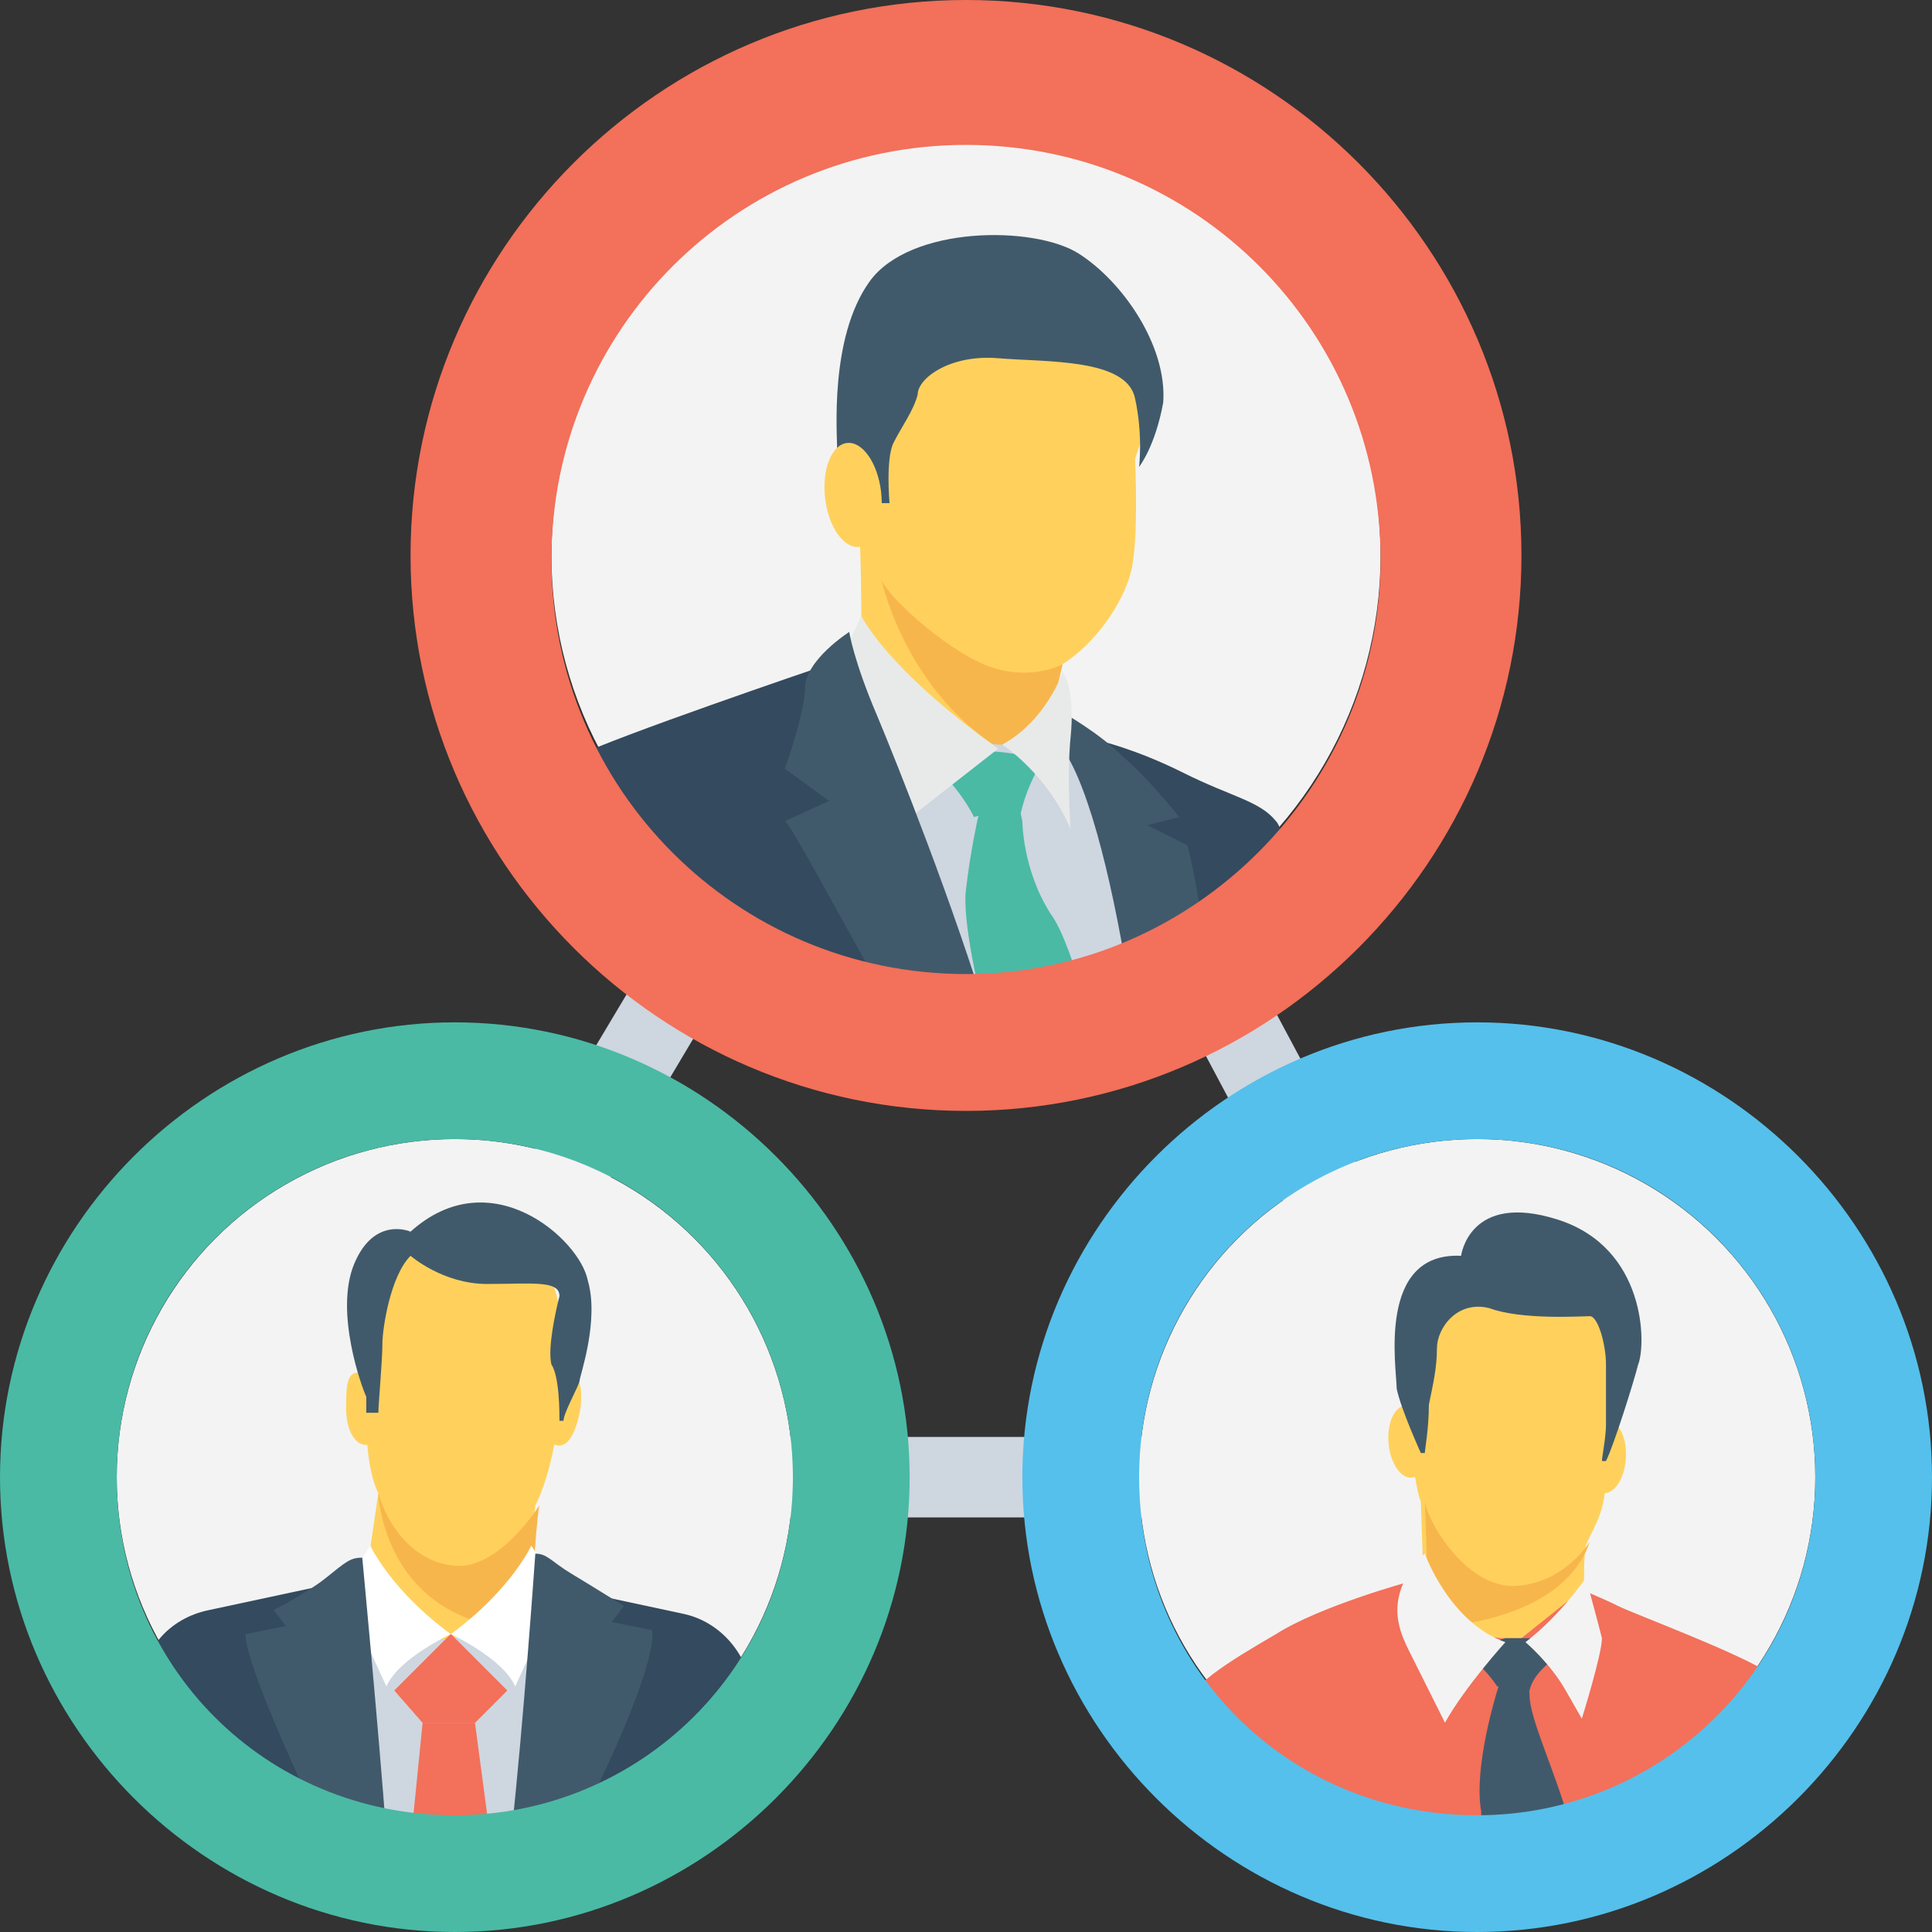 <?xml version="1.0" encoding="utf-8"?>
<!-- Generator: Adobe Illustrator 19.0.1, SVG Export Plug-In . SVG Version: 6.00 Build 0)  -->
<svg version="1.1" id="Layer_1" xmlns="http://www.w3.org/2000/svg" xmlns:xlink="http://www.w3.org/1999/xlink" x="0px" y="0px"
	 viewBox="0 0 48 48" style="enable-background:new 0 0 48 48;" xml:space="preserve">
<rect x="0" y="0" width="48" height="48" fill="#333333" stroke="none"/>
<style type="text/css">
	.st0{fill:#FFD15C;}
	.st1{fill:#415A6B;}
	.st2{fill:#F7B64C;}
	.st3{fill:#CED6E0;}
	.st4{fill:#344A5E;}
	.st5{fill:#F3F3F3;}
	.st6{fill:#F05540;}
	.st7{fill:#F3705A;}
	.st8{fill:#66C6B9;}
	.st9{fill:#55C0EB;}
	.st10{fill:#F5F6FB;}
	.st11{fill:#4ABAA5;}
	.st12{fill:#ADB3BA;}
	.st13{fill:#E8EAE9;}
	.st14{fill:#2E4556;}
	.st15{fill:#8AD7F8;}
	.st16{fill:#FFFFFF;}
	.st17{fill:#E54838;}
	.st18{fill:#3EAF99;}
	.st19{fill:#EFA943;}
	.st20{fill:#4CAEE5;}
	.st21{fill:#293F4F;}
	.st22{fill:#2D4456;}
	.st23{fill:#2E4454;}
	.st24{fill:#2A3F4F;}
	.st25{fill:#2D4151;}
	.st26{fill:#E89E3D;}
	.st27{fill:#2B4151;}
	.st28{fill:#2A4051;}
	.st29{fill:#2C4151;}
	.st30{fill:#EBEAE8;}
	.st31{fill:#3AA590;}
	.st32{fill:#E84534;}
	.st33{fill:none;}
</style>
<g>
	<g>
		<g>
			<polygon class="st3" points="20.5,20.3 13.3,32.4 13.3,28.5 18.2,20.3 			"/>
			<polygon class="st3" points="26.8,20.3 29.1,20.3 38.4,37.7 13.3,37.7 13.3,35.7 35,35.7 			"/>
		</g>
	</g>
	<g>
		<circle class="st5" cx="24" cy="13.8" r="10.3"/>
		<g>
			<g>
				<path class="st4" d="M32.3,22.8c-0.2-1.1-0.4-2.2-0.6-2.4c-0.4-0.5-1.1-0.6-2.3-1.2c-1.2-0.6-2.1-0.8-2.1-0.8s0.5,3.1,1,6.3
					C30,24,31.6,23.3,32.3,22.8z"/>
			</g>
			<g>
				<path class="st0" d="M28.5,10.5l-0.3,0.9c0,0,0.1,2-0.1,2.8c-0.2,0.8-0.9,1.8-1.7,2.3l-0.7,2.8L21.2,18l0.2-2.6
					c0,0,0-2.2-0.1-2.7c0-0.5-0.5-3,1-4.1s2.8-1.5,3.9-1S29.1,8.4,28.5,10.5z"/>
			</g>
			<g>
				<path class="st1" d="M21.6,12.5h0.5c0,0-0.1-1.1,0.1-1.5c0.2-0.4,0.5-0.8,0.6-1.2c0-0.4,0.8-1,2-0.9c1.2,0.1,3.2,0,3.4,1
					c0.2,0.9,0.1,1.7,0.1,1.7s0.4-0.5,0.6-1.6C29,8.6,27.9,7,26.8,6.3S22.6,5.6,21.6,7s-0.8,3.8-0.8,4.2c0.1,0.4,0.8,0.3,0.8,0.3
					L21.6,12.5z"/>
			</g>
			<g>
				<ellipse transform="matrix(0.993 -0.117 0.117 0.993 -1.296 2.563)" class="st0" cx="21.2" cy="12.3" rx="0.7" ry="1.3"/>
			</g>
			<path class="st2" d="M26.4,16.5c0,0-0.7,0.4-1.7,0.1c-1-0.3-2.6-1.7-2.8-2.2c0,0,0.7,3.4,3.9,4.7L26.4,16.5z"/>
			<g>
				<path class="st3" d="M28.5,24.5l-1.8-6.2l-1.8,0.2l-0.1,0L24,18.4l-2.9-0.6l0.9,7.9C23.9,25.9,26.4,25.3,28.5,24.5z"/>
			</g>
			<g>
				<path class="st11" d="M27,25c-0.3-1-0.6-1.9-0.9-2.3c-0.7-1.1-0.7-2.3-0.7-2.3l-0.2-0.9l-0.5,0.1l-0.4,0.7c0,0-0.2,0.9-0.3,1.8
					c-0.1,0.7,0.3,2.6,0.6,3.5C25.3,25.5,26.2,25.3,27,25z"/>
			</g>
			<g>
				<path class="st11" d="M23.8,18.7c0.7-0.1,1.5,0,2.1,0.2c-0.3,0.5-0.5,1-0.6,1.6c-0.4-0.2-0.8-0.3-1.1-0.2
					c-0.2-0.4-0.5-0.8-0.9-1.2"/>
			</g>
			<g>
				<path class="st4" d="M21.7,25.7c0.6,0.1,1.2,0.1,1.9,0c-1.3-3.6-3.3-9.1-3.3-9.1s-5,1.7-6,2.2c-0.3,0.1-0.6,0.5-0.9,1
					C15.5,22.6,18.2,25.2,21.7,25.7z"/>
			</g>
			<g>
				<path class="st1" d="M30,24c-0.2-1.9-0.5-3-0.5-3l-1-0.5l0.8-0.2c0,0-0.8-1-1.4-1.5c-0.6-0.6-1.5-1.1-1.5-1.1v0.9
					c0.7,1,1.3,3.6,1.7,6.2C28.8,24.5,29.4,24.2,30,24z"/>
			</g>
			<g>
				<path class="st13" d="M26.4,16.7c0,0-0.4,1.2-1.5,1.8c0,0,1.1,0.7,1.7,2.1c0,0-0.1-1.3,0-2.3S26.5,16.8,26.4,16.7z"/>
			</g>
			<g>
				<path class="st13" d="M21.4,15.3c0,0,0.6,1.3,3.4,3.3l-2.3,1.8l-2-3.2L21.4,15.3z"/>
			</g>
			<g>
				<path class="st1" d="M22.5,25.7c0.7,0,1.4,0,2.1-0.2c-0.9-3-2.3-6.5-2.8-7.7c-0.6-1.4-0.7-2.1-0.7-2.1s-1.1,0.7-1.1,1.4
					c0,0.6-0.5,2-0.5,2l1.1,0.8l-1.1,0.5C19.6,20.4,21,23,22.5,25.7z"/>
			</g>
		</g>
		<path class="st7" d="M24,0c-7.6,0-13.8,6.2-13.8,13.8c0,7.6,6.2,13.8,13.8,13.8c7.6,0,13.8-6.2,13.8-13.8C37.8,6.2,31.6,0,24,0z
			 M24,24.2c-5.7,0-10.3-4.6-10.3-10.3c0-5.7,4.6-10.3,10.3-10.3c5.7,0,10.3,4.6,10.3,10.3C34.3,19.5,29.7,24.2,24,24.2z"/>
	</g>
	<g>
		<circle class="st5" cx="11.3" cy="36.7" r="8.4"/>
		<g>
			<g>
				<path class="st0" d="M9.1,35.4c0,0,0,1.1,0.3,1.7L9,39.8l1.5,2.3l2.6-1.4c0,0,0.1-2.5,0.2-3.3c0,0,0.5-0.9,0.6-2.6
					s0.3-3.7-1.6-4S9.5,31,9.2,31.4S9.1,35.4,9.1,35.4z"/>
			</g>
			<g>
				<path class="st3" d="M9.6,45.6c-0.2,0-0.6-0.1-1.1-0.1l-1.6-4.1l4.3-0.7c2.8-0.7,3.7,1,3.7,1l-1.3,4
					C12.3,45.8,10.9,45.7,9.6,45.6z"/>
			</g>
			<g>
				<g>
					<polygon class="st7" points="10.5,42.8 9.8,42 11.2,40.6 12.6,42 11.8,42.8 					"/>
				</g>
			</g>
			<g>
				<g>
					<polygon class="st7" points="10.5,42.8 9.8,42 11.2,40.6 12.6,42 11.8,42.8 					"/>
				</g>
			</g>
			<g>
				<g>
					<polygon class="st7" points="10.2,45.8 10.5,42.8 11.8,42.8 12.2,45.8 					"/>
				</g>
			</g>
			<g>
				<path class="st0" d="M8.6,35c0,0.5,0.2,0.9,0.5,0.9s0.4-0.4,0.3-0.9s-0.2-0.9-0.5-0.9S8.6,34.5,8.6,35z"/>
			</g>
			<g>
				<path class="st0" d="M14.4,35.1c-0.1,0.5-0.3,0.9-0.6,0.8s-0.3-0.4-0.2-0.9c0.1-0.5,0.3-0.9,0.6-0.8
					C14.4,34.1,14.5,34.6,14.4,35.1z"/>
			</g>
			<g>
				<path class="st1" d="M8.8,31.4c0.5-1.2,1.4-0.8,1.4-0.8c2-1.8,4.2,0.2,4.4,1.2c0.3,1-0.2,2.4-0.2,2.5c0,0.1-0.4,0.8-0.4,1h-0.1
					c0-0.2,0-1.1-0.2-1.4c-0.1-0.4,0.1-1.3,0.2-1.7c0-0.4-0.7-0.3-1.8-0.3s-1.9-0.7-1.9-0.7c-0.5,0.5-0.7,1.8-0.7,2.2
					c0,0.4-0.1,1.5-0.1,1.7H9.1c0,0,0-0.1,0-0.4C9,34.5,8.3,32.6,8.8,31.4z"/>
			</g>
			<path class="st2" d="M9.4,37.1c0.2,0.7,0.8,1.7,1.9,1.8c1.1,0.1,2.1-1.5,2.1-1.5c-0.1,0.6-0.2,2.4-0.2,3.1
				C9.5,40.4,9.4,37.1,9.4,37.1z"/>
			<g>
				<g>
					<path class="st4" d="M6.6,45.2c-0.9-0.9-1.9-1.6-3.1-2l0-1.2c0-1,0.7-1.8,1.7-2l2.8-0.6l1.3,6.1C8.9,45.5,7.6,45.4,6.6,45.2z"
						/>
				</g>
				<g>
					<path class="st16" d="M9.2,38.4c0,0,0.5,1.1,2,2.2c0,0-1.3,0.6-1.6,1.3l-1.1-2.4L9.2,38.4z"/>
				</g>
				<g>
					<path class="st1" d="M9.6,45.6c-0.2,0-0.9-0.1-1.6-0.2c-1-2.1-1.9-4.2-1.9-4.8l1-0.2L6.8,40c0,0,0.8-0.4,1.3-0.8
						s0.6-0.5,0.9-0.5C9,38.7,9.4,42.9,9.6,45.6C9.6,45.6,9.6,45.6,9.6,45.6z"/>
				</g>
			</g>
			<g>
				<g>
					<path class="st4" d="M14.3,45.4c-0.4,0.2-0.9,0.2-1.4,0.3l1.3-6.2l2.8,0.6c0.9,0.2,1.6,1,1.7,2l0,0.7
						C17.4,43.8,15.9,44.8,14.3,45.4z"/>
				</g>
				<g>
					<path class="st16" d="M13.2,38.4c0,0-0.5,1.1-2,2.2c0,0,1.3,0.6,1.6,1.3l1.1-2.4L13.2,38.4z"/>
				</g>
				<g>
					<path class="st1" d="M14.4,45.3c0,0-0.1,0-0.1,0c-0.5,0.2-1,0.3-1.6,0.3c0.3-2.7,0.6-7,0.6-7c0.3,0,0.4,0.2,0.9,0.5
						s1.3,0.8,1.3,0.8l-0.3,0.4l1,0.2C16.3,41.2,15.4,43.3,14.4,45.3z"/>
				</g>
			</g>
		</g>
		<path class="st11" d="M0,36.7C0,42.9,5.1,48,11.3,48c6.2,0,11.3-5.1,11.3-11.3c0-6.2-5.1-11.3-11.3-11.3C5.1,25.4,0,30.5,0,36.7z
			 M2.9,36.7c0-4.7,3.8-8.4,8.4-8.4c4.7,0,8.4,3.8,8.4,8.4c0,4.7-3.8,8.4-8.4,8.4C6.6,45.1,2.9,41.4,2.9,36.7z"/>
	</g>
	<g>
		<circle class="st5" cx="36.7" cy="36.7" r="8.4"/>
		<g>
			<g>
				<g>
					<path class="st0" d="M35.1,36.3c0,0,0.1,0.8,0.2,1l0.1,2.9l2.2,1.3l1.8-1.4c0,0-0.1-1.1,0-1.7c0.2-0.5,0.5-0.8,0.5-1.8
						c0.1-1,0.2-2.9,0.1-3.6c-0.2-0.7-1.3-1.3-2.4-1.2c-1.2,0.1-2.4,0.1-2.5,0.6C34.9,32.9,35.1,36.3,35.1,36.3z"/>
				</g>
				<g>
					
						<ellipse transform="matrix(-0.996 8.908782e-002 -8.908782e-002 -0.996 73.055 68.454)" class="st0" cx="35" cy="35.9" rx="0.5" ry="0.9"/>
				</g>
				<g>
					
						<ellipse transform="matrix(0.998 6.235763e-002 -6.235763e-002 0.998 2.333 -2.416)" class="st0" cx="39.9" cy="36.2" rx="0.5" ry="0.9"/>
				</g>
				<g>
					<path class="st1" d="M35.4,36.1l-0.1,0c0,0-0.5-1.1-0.6-1.6c0-0.5-0.5-3.4,1.6-3.3c0,0,0.2-1.6,2.4-0.9c2.2,0.7,2.2,3.1,2,3.6
						c-0.1,0.4-0.6,2-0.8,2.4l-0.1,0c0-0.1,0.1-0.6,0.1-0.9c0-0.4,0-1,0-1.5c0-0.5-0.2-1.2-0.4-1.2c-0.2,0-1.7,0.1-2.5-0.2
						c-0.8-0.2-1.3,0.5-1.3,1c0,0.5-0.1,0.9-0.2,1.4C35.5,35.5,35.4,36,35.4,36.1z"/>
				</g>
				<path class="st2" d="M37.7,39.4c1.2-0.1,1.8-1.1,1.8-1.1l0,0c0,0,0,0,0,0c-0.5,1.5-2.4,2-3.6,2.1l-0.4-0.2l-0.1-2.9
					C35.5,37.9,36.5,39.5,37.7,39.4z"/>
				<g>
					<path class="st7" d="M42.6,44.4c-2.3,0.7-4.9,1.1-7,1.4c-0.1,0-0.1,0-0.2,0c-2,0-4.2-0.2-5.6-1.5c-0.2-0.2-0.4-0.4-0.6-0.7
						c0-0.5,0.1-0.8,0.1-1c0.2-0.7,1.2-1.3,2.4-2c1.1-0.7,3.3-1.3,3.3-1.3l0.6,1.2l1.7,0.2l0.5,0l1.5-1.2c0,0,0.5,0.2,0.9,0.4
						c0.4,0.2,3.1,1.2,3.8,1.7c0.5,0.4,0.9,0.7,1.1,1.3C44.3,43.5,43.5,44,42.6,44.4z"/>
				</g>
			</g>
			<g>
				<g>
					<path class="st1" d="M38.2,40.7l-0.3,0l-0.5,0l-1,0.3c0.3,0.3,0.6,0.6,0.8,0.9l0.8,0.1c0.1-0.4,0.4-0.6,0.7-0.9L38.2,40.7z"/>
				</g>
				<path class="st1" d="M36.8,45.6c0-0.3,0-0.5,0-0.6c-0.2-1.1,0.4-3,0.4-3l0.2-0.6c0,0,0.6,0.1,0.6,0.7c0,0.6,0.6,1.8,1,3.2
					C38.2,45.4,37.5,45.5,36.8,45.6z"/>
			</g>
			<g>
				<path class="st5" d="M35.4,38.6c0,0,0.6,1.7,2,2.2c0,0-1,1.1-1.5,2c0,0-0.7-1.4-0.9-1.8c-0.2-0.4-0.4-0.9-0.2-1.5
					S35.4,38.6,35.4,38.6z"/>
			</g>
			<g>
				<path class="st5" d="M39.4,39.2c0,0-0.6,0.9-1.5,1.6c0,0,0.6,0.5,1,1.2c0.4,0.7,0.4,0.7,0.4,0.7s0.5-1.6,0.5-2
					C39.7,40.3,39.4,39.2,39.4,39.2z"/>
			</g>
		</g>
		<path class="st9" d="M25.4,36.7c0,6.2,5.1,11.3,11.3,11.3C42.9,48,48,42.9,48,36.7c0-6.2-5.1-11.3-11.3-11.3
			C30.5,25.4,25.4,30.5,25.4,36.7z M28.3,36.7c0-4.7,3.8-8.4,8.4-8.4c4.7,0,8.4,3.8,8.4,8.4c0,4.7-3.8,8.4-8.4,8.4
			C32,45.1,28.3,41.4,28.3,36.7z"/>
	</g>
</g>
</svg>
